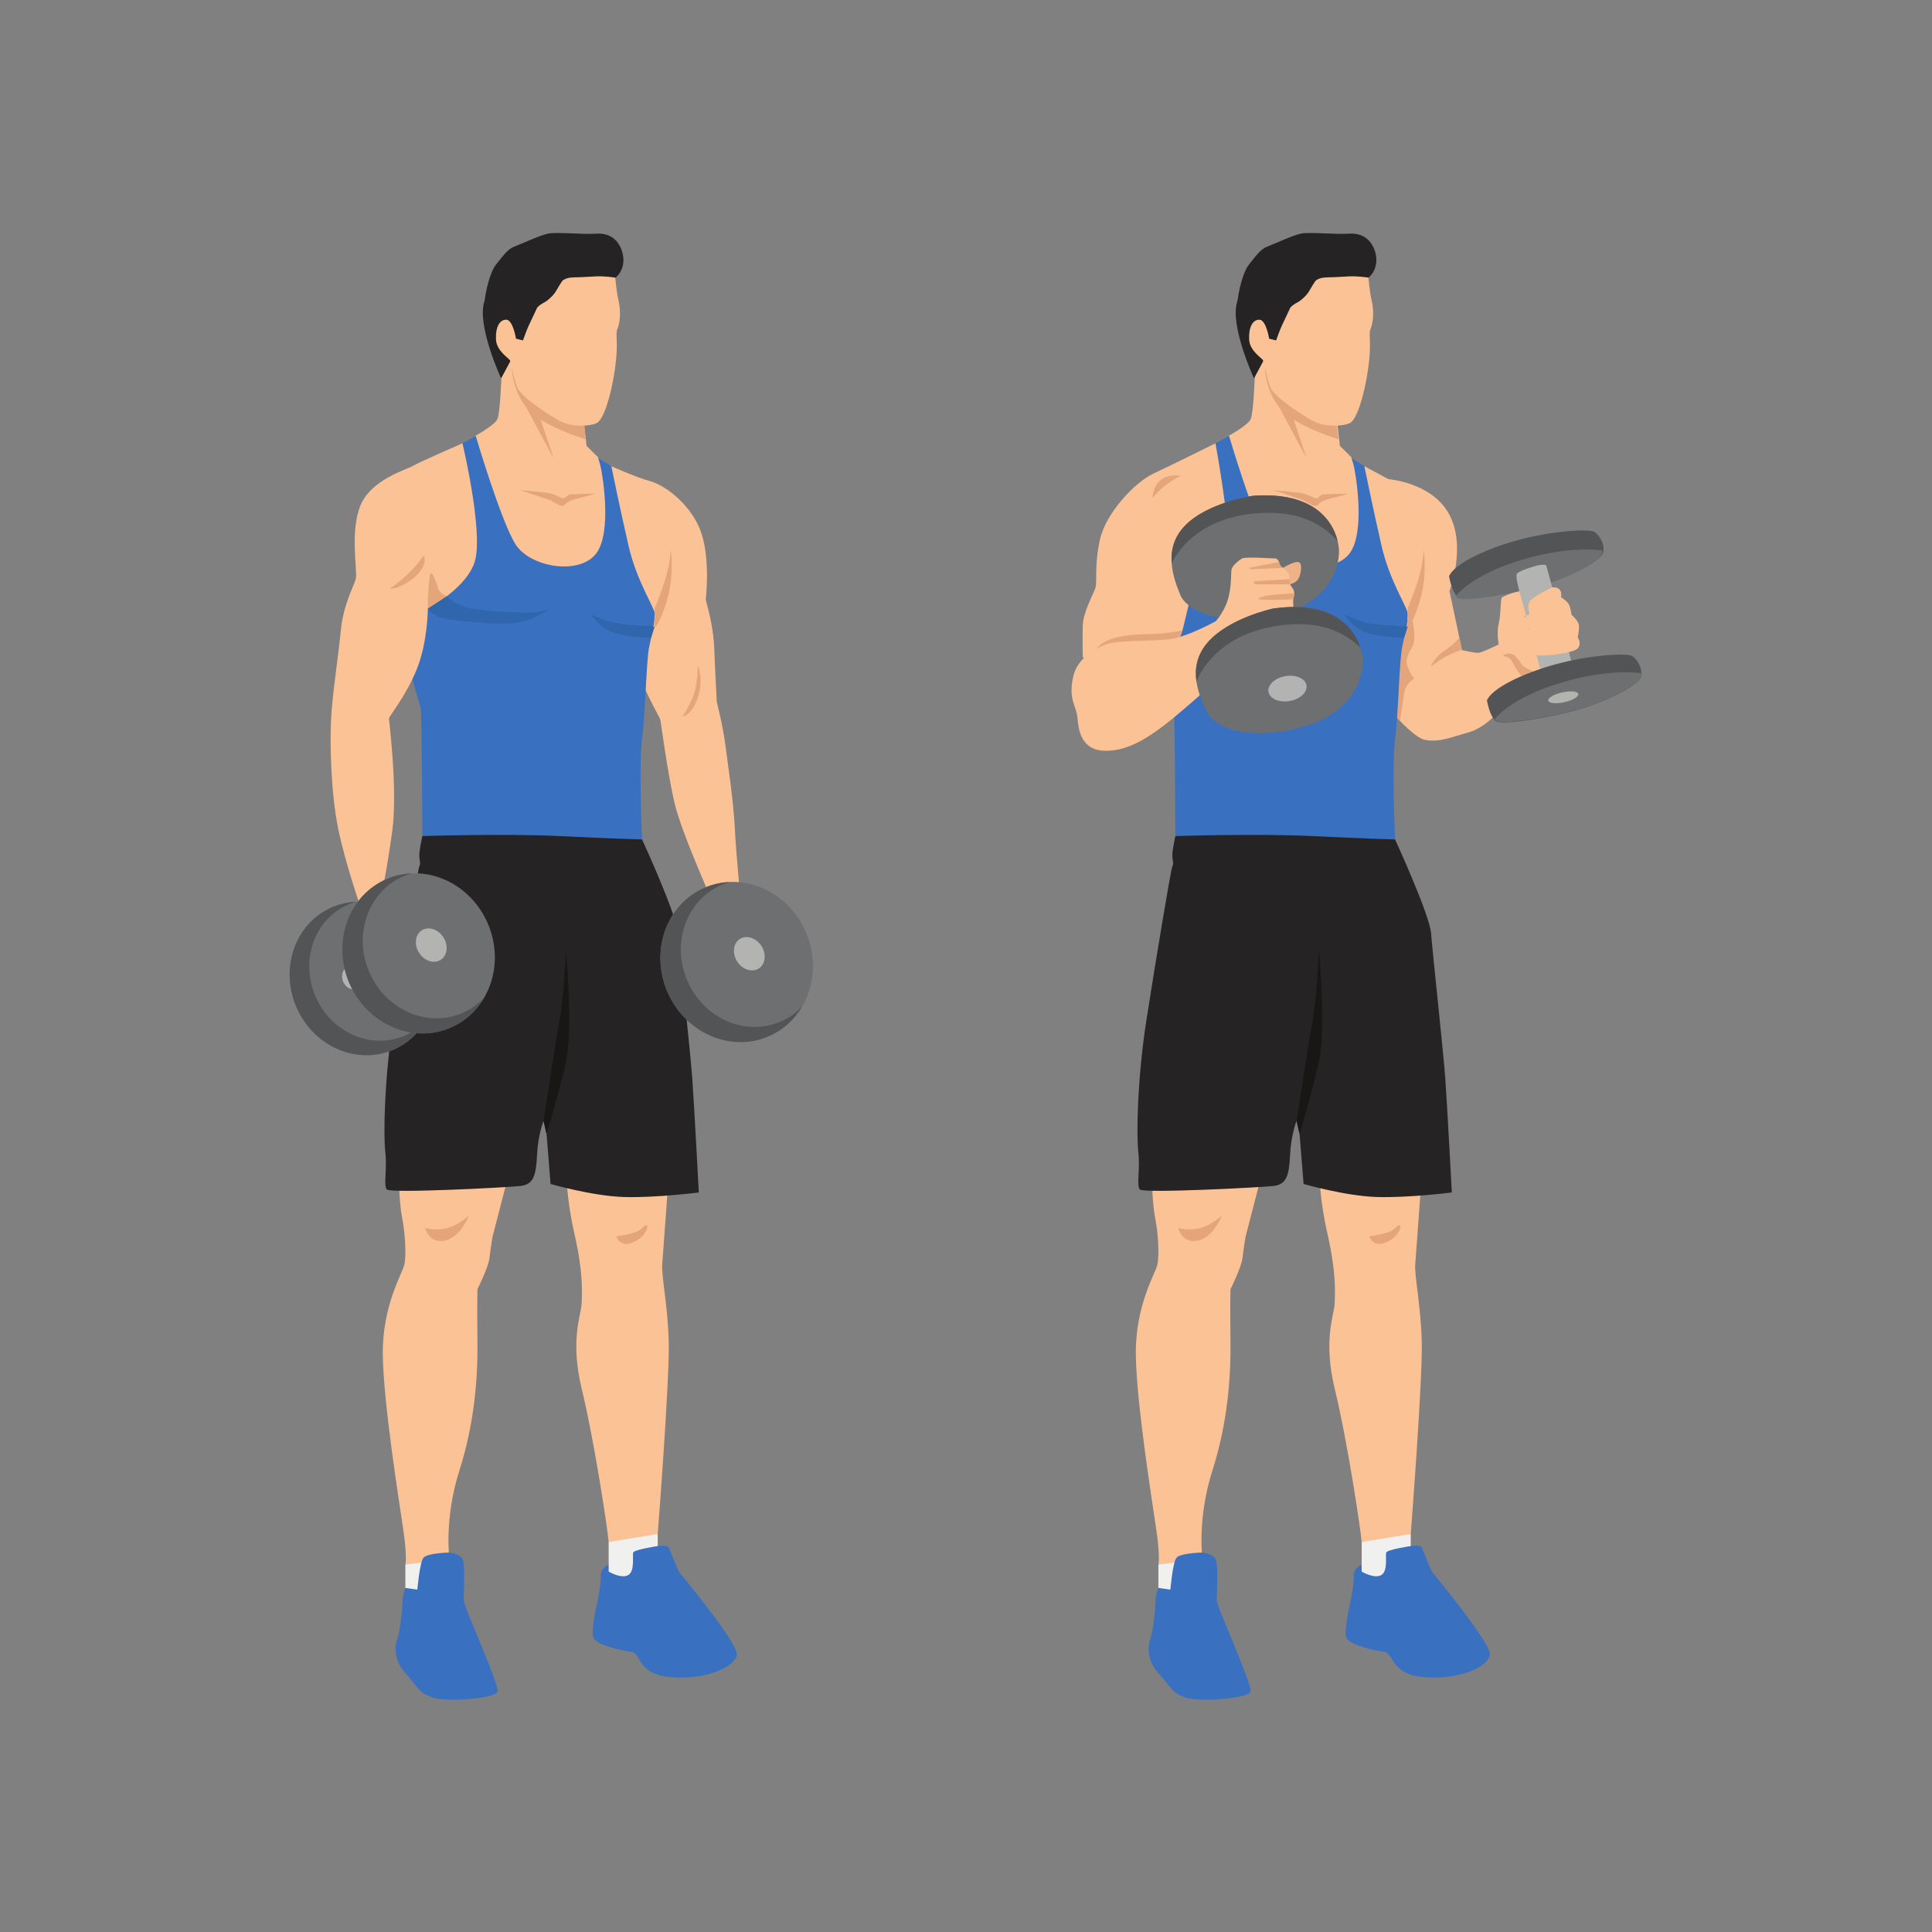 <?xml version="1.0" encoding="UTF-8" standalone="no"?>
<svg
   xmlns:dc="http://purl.org/dc/elements/1.1/"
   xmlns:cc="http://creativecommons.org/ns#"
   xmlns:rdf="http://www.w3.org/1999/02/22-rdf-syntax-ns#"
   xmlns:svg="http://www.w3.org/2000/svg"
   xmlns="http://www.w3.org/2000/svg"
   viewBox="0 0 2666.667 2666.667"
   height="2666.667"
   width="2666.667"
   xml:space="preserve"
   id="svg2"
   version="1.1"><rect x="0" y="0" width="2666.667" height="2666.667" fill="#808080" stroke="none"/><defs
     id="defs6" /><g
     transform="matrix(1.333,0,0,-1.333,0,2666.667)"
     id="g10"><g
       transform="scale(0.1)"
       id="g12"><g
         transform="scale(1.227)"
         id="g14"><path
           id="path16"
           style="fill:none;fill-opacity:1;fill-rule:nonzero;stroke:none"
           d="M 16300,0 H 0 V 16300 H 16300 V 0" /></g><path
         id="path18"
         style="fill:#3a70c0;fill-opacity:1;fill-rule:nonzero;stroke:none"
         d="m 6395.96,3861.6 -93.62,-57 c 0,0 -88.15,-39.9 -82.96,-121.1 5.18,-81.1 -31.12,-252.3 -31.12,-252.3 0,0 -77.78,-321.5 -41.48,-388.9 36.3,-67.4 264.46,-124.4 383.72,-140 119.27,-15.5 57.04,-238.5 430.39,-264.4 373.36,-26 653.37,114 668.93,233.3 15.56,119.3 -601.51,860.8 -601.51,860.8 0,0 -92.11,217.8 -103.1,248.9 -10.98,31.1 -114.69,15.5 -114.69,15.5 l -222.98,41.5 -191.58,-176.3" /><path
         id="path20"
         style="fill:#f0f0ef;fill-opacity:1;fill-rule:nonzero;stroke:none"
         d="m 4197.47,3804.6 v -242 c 0,0 68.71,-55.3 124.02,-17.3 55.32,38 62.23,328.4 62.23,328.4 l -93.13,10.4 -93.12,-79.5" /><path
         id="path22"
         style="fill:#fbc295;fill-opacity:1;fill-rule:nonzero;stroke:none"
         d="m 4131.36,7766.3 c 0,0 3.46,-224.7 34.57,-383.7 31.11,-159.1 41.48,-383.8 20.74,-473.7 -20.74,-89.8 -228.16,-423.4 -222.97,-926.4 5.18,-503 171.12,-1534.9 212.6,-1820.1 41.48,-285.2 21.17,-357.8 21.17,-357.8 l 455.89,57 c 0,0 -57.04,414.9 103.72,917.9 160.74,502.9 191.86,980 186.67,1353.4 -5.19,373.3 0.53,523.7 0.53,523.7 0,0 113.55,228.1 123.92,321.5 10.37,93.3 31.12,217.8 31.12,217.8 l 197.04,762.2 -1165,-191.8" /><path
         id="path24"
         style="fill:#f0f0ef;fill-opacity:1;fill-rule:nonzero;stroke:none"
         d="M 6302.34,4037.9 V 3732 c 0,0 129.64,-77.8 202.24,-36.3 72.59,41.5 41.48,201.9 51.85,233.2 10.37,31.2 254.09,67.5 254.09,67.5 v 124.5 c 0,0 -212.6,155.6 -274.83,119.3 -62.23,-36.3 -233.35,-202.3 -233.35,-202.3" /><path
         id="path26"
         style="fill:#fbc295;fill-opacity:1;fill-rule:nonzero;stroke:none"
         d="m 5866.76,7870 c 0,-31.1 -5.18,-259.3 82.97,-648.2 88.15,-388.9 77.78,-591.1 72.6,-715.6 -5.19,-124.4 -123.04,-373.3 3.3,-891.9 126.33,-518.5 266.34,-1441.5 276.71,-1576.4 l 508.18,83 c 0,0 124.45,1602.3 114.08,1991.2 -10.37,388.9 -77.78,679.3 -67.41,803.8 10.37,124.4 68.02,933.3 68.02,933.3 l -617.68,108.9 -440.77,-88.1" /><path
         id="path28"
         style="fill:#252323;fill-opacity:1;fill-rule:nonzero;stroke:none"
         d="m 4373.35,11347.7 c 0,0 -36.3,-159 -31.11,-216.1 5.18,-57 14.54,-67.4 -0.51,-98.5 -15.05,-31.1 -175.8,-995.6 -269.14,-1597.1 -93.34,-601.5 -103.71,-1177.1 -82.97,-1358.6 20.75,-181.5 -20.74,-347.4 15.56,-388.9 36.3,-41.5 1249.7,20.7 1384.52,36.3 134.82,15.6 160.75,108.9 171.12,321.5 10.37,212.6 67.41,352.6 67.41,352.6 l 31.12,-134.8 41.48,-518.6 c 0,0 430.39,-124.4 757.08,-134.8 326.68,-10.4 777.82,46.7 777.82,46.7 0,0 -46.67,886.7 -67.41,1177.1 -20.75,290.4 -133.1,1310.2 -146.93,1503.8 -13.83,193.6 -373.35,974.8 -373.35,974.8 l -1334.39,325 c 0,0 -255.82,-55.3 -511.63,-110.6 -255.82,-55.3 -428.67,-179.8 -428.67,-179.8" /><path
         id="path30"
         style="fill:#fbc295;fill-opacity:1;fill-rule:nonzero;stroke:none"
         d="m 6177.89,15020.8 c 10.37,15.5 152.11,157.2 152.11,157.2 0,0 241.99,-110.6 407.92,-157.2 165.94,-46.7 440.77,-264.5 528.92,-549.7 88.15,-285.2 41.48,-653.4 41.48,-674.1 0,-20.8 77.78,-243.7 88.15,-518.6 10.38,-274.8 25.93,-544.4 25.93,-544.4 0,0 62.23,-238.6 88.16,-440.8 25.92,-202.2 82.96,-565.2 98.52,-871.2 15.55,-305.9 62.22,-700 46.67,-700 -15.56,0 -300.76,-36.3 -305.95,0 -5.18,36.3 -295.57,663.7 -368.16,980.1 -72.6,316.3 -140.01,840 -145.19,855.6 -5.19,15.5 -217.79,388.9 -254.09,580.7 -36.3,191.9 -237.8,802 -317.68,1044 -79.88,242 -86.79,838.4 -86.79,838.4" /><path
         id="path32"
         style="fill:#3a70c0;fill-opacity:1;fill-rule:nonzero;stroke:none"
         d="m 4923.01,15487.4 -134.82,-72.6 c 0,0 129.63,-736.3 134.82,-1068.2 5.18,-331.8 -435.58,-596.3 -492.62,-643 -57.04,-46.6 -155.57,-82.9 -155.57,-82.9 0,0 -46.67,-409.7 -31.11,-523.8 15.56,-114 103.71,-378.5 114.08,-435.5 10.37,-57.1 15.56,-1313.7 15.56,-1313.7 0,0 850.41,27.7 1417.36,0 566.94,-27.6 857.33,-34.6 857.33,-34.6 0,0 -34.57,781.3 0,1037.1 34.57,255.8 43.21,814.2 74.32,959.3 31.12,145.2 62.23,274.9 57.04,342.3 -5.18,67.4 -186.67,337 -269.64,694.8 C 6426.79,14704.4 6330,15178 6330,15178 l -141.74,87.3 c 0,0 -909.18,102.9 -919.55,102.9 -10.38,0 -345.7,119.2 -345.7,119.2" /><path
         id="path34"
         style="fill:#6e6f71;fill-opacity:1;fill-rule:nonzero;stroke:none"
         d="m 4444.69,10166.7 c 173.74,-407.9 6.42,-869.9 -373.74,-1031.8 -380.15,-161.9 -829.18,37.6 -1002.92,445.5 -173.75,407.9 -6.42,869.9 373.73,1031.8 380.15,161.9 829.18,-37.5 1002.93,-445.5" /><path
         id="path36"
         style="fill:#535456;fill-opacity:1;fill-rule:nonzero;stroke:none"
         d="m 4188.51,9280.5 c -349.97,-149.1 -763.33,34.5 -923.28,410.1 -159.95,375.5 -5.9,800.8 344.06,949.9 25.5,10.8 51.37,19.7 77.42,27.1 -82.56,-3.6 -165.26,-21.5 -244.95,-55.4 -380.15,-161.9 -547.48,-623.9 -373.73,-1031.8 173.74,-407.9 622.77,-607.4 1002.92,-445.5 145.53,62 259.72,168 335.68,298.1 -60.12,-63.9 -133.3,-116.4 -218.12,-152.5" /><path
         id="path38"
         style="fill:#e4a57a;fill-opacity:1;fill-rule:nonzero;stroke:none"
         d="m 6779.98,13698.4 c -16.13,2.3 154.99,321.5 165.36,622.3 0,0 34.24,-254.1 -26.96,-487.4 -61.19,-233.4 -129.3,-332.8 -139.48,-316.3 -10.17,16.4 1.08,181.4 1.08,181.4" /><path
         id="path40"
         style="fill:#b3b3b2;fill-opacity:1;fill-rule:nonzero;stroke:none"
         d="m 3732.11,9912.9 c 22.88,-61.7 0.85,-126.8 -49.2,-145.4 -50.06,-18.5 -109.18,16.5 -132.07,78.3 -22.88,61.7 -0.84,126.9 49.21,145.4 50.06,18.5 109.18,-16.5 132.06,-78.3" /><path
         id="path42"
         style="fill:#e4a57a;fill-opacity:1;fill-rule:nonzero;stroke:none"
         d="m 7225.36,13117.7 c 0,0 0,-207.4 -48.4,-325 -48.4,-117.5 -110.63,-207.4 -110.63,-207.4 0,0 94.21,6.1 159.03,197.9 64.81,191.9 0,334.5 0,334.5" /><g
         transform="scale(1.002)"
         id="g44"><path
           id="path46"
           style="fill:#fbc295;fill-opacity:1;fill-rule:nonzero;stroke:none"
           d="m 5181.67,16064.7 c 0,0 -13.89,-368.7 -41.79,-430.8 -27.9,-62.2 -224.63,-170.9 -224.63,-170.9 0,0 258.86,-875 409,-1118.3 150.14,-243.3 657.52,-326.2 833.54,-103.5 176.02,222.6 62.13,857.7 44.87,919.8 -17.25,62.1 -24.16,80.2 -24.16,80.2 l -116.9,116.5 -31.52,276.2 -659.23,666.1 h -157.19 l -31.99,-235.3" /></g><path
         id="path48"
         style="fill:#e4a57a;fill-opacity:1;fill-rule:nonzero;stroke:none"
         d="m 5301.66,16188 c 0,0 1.07,-219.3 151.01,-406.6 149.94,-187.3 610.02,-325 610.02,-325 l -22.54,292.4 -371.65,275.9 -366.84,163.3" /><path
         id="path50"
         style="fill:#e4a57a;fill-opacity:1;fill-rule:nonzero;stroke:none"
         d="m 5509.98,15784.2 -57.31,-2.8 c 0,0 280.73,-525.7 278.17,-516 -2.55,9.7 -146.67,437.8 -146.67,437.8 l -74.19,81" /><g
         transform="scale(1.051)"
         id="g52"><path
           id="path54"
           style="fill:#252323;fill-opacity:1;fill-rule:nonzero;stroke:none"
           d="m 5026.65,15473.2 -89.52,-166.6 c 0,0 -244.63,527.5 -163.92,760.5 80.7,232.9 264.52,-70.8 264.52,-70.8 l -3.05,-397 -8.03,-126.1" /></g><g
         transform="scale(1.08)"
         id="g56"><path
           id="path58"
           style="fill:#252323;fill-opacity:1;fill-rule:nonzero;stroke:none"
           d="m 4836.39,15205.6 -70.87,4.6 c 0,0 -110.2,159.8 -122.72,302.7 -12.53,142.9 50.08,398.4 113.64,474.7 63.54,76.3 104.97,144.7 174.62,171.1 69.65,26.5 244.74,108 323.04,124.7 78.29,16.6 342.29,-9.5 450.96,-0.9 108.66,8.5 195.93,-28 244.85,-133 48.91,-105.1 32.09,-223.8 -52.63,-292.9 -84.72,-69.1 -359.96,-267.8 -359.96,-267.8 l -504.97,-459 -195.96,75.8" /></g><g
         transform="scale(1.052)"
         id="g60"><path
           id="path62"
           style="fill:#fbc295;fill-opacity:1;fill-rule:nonzero;stroke:none"
           d="m 5078.81,15682.6 c 0,0 -29.4,185.8 -95.96,186.9 -66.55,1.1 -106.33,-75.7 -101.13,-193.4 5.19,-117.7 130.9,-186 141.94,-212.1 11.03,-26.1 30,-176.4 71.76,-267.9 41.77,-91.5 288.45,-253.1 411.01,-321.2 122.55,-68.1 301.1,-54.1 366.51,-23.3 65.4,30.7 140.12,257.5 179.74,531 39.63,273.5 -0.79,336.3 25.36,398.1 26.13,61.8 33.38,175.6 10.98,272.2 -22.4,96.6 -32.89,230.8 -32.89,230.8 0,0 -100.48,16.3 -189.57,12.1 -89.1,-4.2 -127.42,-8.1 -206.81,-9.4 -79.39,-1.3 -93.04,-16.3 -112.59,-24.5 -19.57,-8.3 -63.32,-97.5 -87.65,-130.9 -24.33,-33.3 -74.74,-77.7 -97.66,-88.9 -22.92,-11.3 -65.81,-37.1 -76.7,-58.6 -10.88,-21.5 -55.25,-120.2 -77.02,-163.2 -21.77,-43.1 -60.61,-154.8 -60.61,-154.8 l -68.71,17.1" /></g><path
         id="path64"
         style="fill:#e4a57a;fill-opacity:1;fill-rule:nonzero;stroke:none"
         d="m 5384.52,14930 c 10.37,0 240.26,-82.1 288.65,-95.9 48.4,-13.9 105.44,-64 145.19,-67.4 39.76,-3.5 22.47,38 134.83,69.1 112.35,31.1 207.42,51.9 200.5,55.3 -6.91,3.5 -241.99,-1.7 -262.73,-8.6 -20.74,-6.9 -43.21,-49.5 -74.32,-34.3 -31.12,15.2 -74.33,32.5 -107.17,44.6 -32.84,12.1 -324.95,37.2 -324.95,37.2" /><path
         id="path66"
         style="fill:#fbc295;fill-opacity:1;fill-rule:nonzero;stroke:none"
         d="m 4788.19,15414.8 c 0,0 -466.7,-203.9 -518.55,-236.8 -51.86,-32.8 -430.39,-136.9 -539.29,-411.5 -108.89,-274.7 -25.93,-679.1 -46.67,-756.9 -20.74,-77.8 -129.63,-264.5 -155.56,-539.3 -25.93,-274.8 -82.97,-624 -98.53,-885 -15.55,-261 -5.18,-784.7 72.6,-1163.3 77.78,-378.5 254.09,-876.3 254.09,-876.3 l 191.86,186.7 c 0,0 57.04,248.9 114.08,674.1 57.04,425.2 -34.57,1133.9 -34.57,1158.1 0,24.2 172.85,228.1 286.93,508.1 114.08,280.1 115.81,630.9 115.81,630.9 0,0 426.93,223 492.62,513.4 65.68,290.4 -93.34,1026.7 -134.82,1197.8" /><path
         id="path68"
         style="fill:#e4a57a;fill-opacity:1;fill-rule:nonzero;stroke:none"
         d="m 4458.91,14069.2 c -11.56,1 -31.11,-207.4 -28.52,-365.6 0,0 84.92,56.9 196.72,128.3 0,0 -68.81,20.4 -89.56,79.2 -20.74,58.7 -46.66,155.5 -78.64,158.1" /><path
         id="path70"
         style="fill:#e4a57a;fill-opacity:1;fill-rule:nonzero;stroke:none"
         d="m 4386.31,14253.3 c 0,0 -75.19,-114.1 -181.49,-210 -106.3,-95.9 -171.12,-132.2 -163.34,-134.8 7.78,-2.6 129.64,7.7 264.46,132.2 134.82,124.4 80.37,212.6 80.37,212.6" /><path
         id="path72"
         style="fill:#3067ac;fill-opacity:1;fill-rule:nonzero;stroke:none"
         d="m 4627.11,13831.9 c 0,0 88.48,-97.1 259.6,-128.3 171.12,-31.1 554.84,-51.8 663.74,-36.3 108.9,15.6 145.19,36.3 145.19,36.3 0,0 -171.12,-129.6 -373.35,-150.3 -202.24,-20.8 -555.49,20.7 -695.18,41.4 -139.68,20.8 -196.72,108.9 -196.72,108.9 l 196.72,128.3" /><path
         id="path74"
         style="fill:#3067ac;fill-opacity:1;fill-rule:nonzero;stroke:none"
         d="m 6122.58,13643.1 c 0,0 169.39,-80.4 273.1,-95.5 103.71,-15.1 383.22,-30.6 383.22,-30.6 l -36.89,-116.7 c 0,0 -170.02,0.9 -349.79,42.3 -179.76,41.5 -269.64,200.5 -269.64,200.5" /><path
         id="path76"
         style="fill:#191716;fill-opacity:1;fill-rule:nonzero;stroke:none"
         d="m 5859.85,10165.4 c 0,-34.5 -27.66,-525.4 -62.23,-705.2 -34.57,-179.8 -169.39,-1061.3 -169.39,-1061.3 l 31.12,-134.8 c 0,0 124.44,401 200.5,746.7 76.05,345.7 0,1154.6 0,1154.6" /><path
         id="path78"
         style="fill:#e4a57a;fill-opacity:1;fill-rule:nonzero;stroke:none"
         d="m 4401.87,7289.2 c 0,0 108.8,-31.1 228.11,0 119.32,31.1 223.02,127.1 223.02,127.1 0,0 -77.78,-217.8 -243.71,-256.7 -165.94,-38.9 -207.42,129.6 -207.42,129.6" /><path
         id="path80"
         style="fill:#e4a57a;fill-opacity:1;fill-rule:nonzero;stroke:none"
         d="m 6382.71,7203.7 c 0,0 160.76,20.7 222.98,54.4 62.23,33.7 57.04,59.6 88.15,59.6 31.12,0 -7.78,-124.4 -142.59,-178.9 -134.83,-54.4 -168.54,64.9 -168.54,64.9" /><path
         id="path82"
         style="fill:#6e6f71;fill-opacity:1;fill-rule:nonzero;stroke:none"
         d="m 5052.46,10439.3 c 181.24,-425.6 6.7,-907.4 -389.85,-1076.3 -396.54,-168.9 -864.92,39.1 -1046.15,464.6 -181.24,425.6 -6.7,907.4 389.84,1076.3 396.54,168.9 864.93,-39.1 1046.16,-464.6" /><path
         id="path84"
         style="fill:#535456;fill-opacity:1;fill-rule:nonzero;stroke:none"
         d="m 4785.24,9514.8 c -365.05,-155.5 -796.23,36.1 -963.08,427.8 -166.84,391.7 -6.16,835.3 358.89,990.8 26.61,11.3 53.59,20.6 80.76,28.3 -86.12,-3.7 -172.39,-22.4 -255.51,-57.8 -396.54,-168.9 -571.08,-650.7 -389.84,-1076.3 181.24,-425.5 649.61,-633.5 1046.16,-464.6 151.79,64.6 270.91,175.2 350.14,310.9 -62.71,-66.7 -139.05,-121.4 -227.52,-159.1" /><path
         id="path86"
         style="fill:#b3b3b2;fill-opacity:1;fill-rule:nonzero;stroke:none"
         d="m 4590.9,10299.5 c 54.1,-84.4 41.75,-188.9 -27.56,-233.3 -69.32,-44.4 -169.36,-12 -223.46,72.4 -54.09,84.3 -41.75,188.8 27.57,233.2 69.31,44.4 169.36,12.1 223.45,-72.3" /><path
         id="path88"
         style="fill:#6e6f71;fill-opacity:1;fill-rule:nonzero;stroke:none"
         d="m 8345.82,10349.7 c 181.23,-425.5 6.69,-907.4 -389.85,-1076.3 -396.54,-168.8 -864.92,39.2 -1046.16,464.7 -181.23,425.5 -6.69,907.4 389.85,1076.3 396.54,168.9 864.92,-39.1 1046.16,-464.7" /><path
         id="path90"
         style="fill:#535456;fill-opacity:1;fill-rule:nonzero;stroke:none"
         d="m 8078.6,9425.3 c -365.05,-155.5 -796.24,36 -963.08,427.8 -166.84,391.7 -6.16,835.3 358.89,990.8 26.6,11.3 53.58,20.6 80.76,28.3 -86.12,-3.8 -172.4,-22.4 -255.51,-57.8 -396.54,-168.9 -571.08,-650.8 -389.85,-1076.3 181.24,-425.5 649.62,-633.5 1046.16,-464.7 151.8,64.7 270.91,175.3 350.14,311 -62.7,-66.7 -139.04,-121.4 -227.51,-159.1" /><path
         id="path92"
         style="fill:#b3b3b2;fill-opacity:1;fill-rule:nonzero;stroke:none"
         d="m 7884.26,10209.9 c 54.09,-84.3 41.75,-188.8 -27.57,-233.2 -69.31,-44.4 -169.36,-12.1 -223.45,72.3 -54.09,84.4 -41.76,188.8 27.56,233.3 69.32,44.4 169.36,12 223.46,-72.4" /><path
         id="path94"
         style="fill:#3a70c0;fill-opacity:1;fill-rule:nonzero;stroke:none"
         d="m 4647.3,3928.9 c 0,0 -224.97,-4.5 -263.58,-55.2 -38.61,-50.6 -62.23,-328.4 -62.23,-328.4 l -124.02,17.3 c 0,0 -28.08,-62.2 -31.54,-165.9 -3.45,-103.8 -27.65,-297.3 -51.85,-359.6 -24.2,-62.2 -44.1,-217.8 83.39,-356 127.48,-138.3 127.48,-200.5 279.59,-252.4 152.11,-51.8 649.91,-10.4 674.11,58.8 24.2,69.1 -345.7,871.1 -349.15,943.7 -3.46,72.6 20.73,373.4 -13.83,432.1 -34.57,58.8 -140.89,65.6 -140.89,65.6" /><path
         id="path96"
         style="fill:#3a70c0;fill-opacity:1;fill-rule:nonzero;stroke:none"
         d="m 14193.2,3861.6 -93.7,-57 c 0,0 -88.1,-39.9 -82.9,-121.1 5.2,-81.1 -31.1,-252.3 -31.1,-252.3 0,0 -77.8,-321.5 -41.5,-388.9 36.3,-67.4 264.4,-124.4 383.7,-140 119.3,-15.5 57,-238.5 430.4,-264.4 373.4,-26 653.4,114 668.9,233.3 15.6,119.3 -601.5,860.8 -601.5,860.8 0,0 -92.1,217.8 -103.1,248.9 -11,31.1 -114.7,15.5 -114.7,15.5 l -223,41.5 -191.5,-176.3" /><path
         id="path98"
         style="fill:#f0f0ef;fill-opacity:1;fill-rule:nonzero;stroke:none"
         d="m 11994.7,3804.6 v -242 c 0,0 68.7,-55.3 124,-17.3 55.3,38 62.2,328.4 62.2,328.4 l -93.1,10.4 -93.1,-79.5" /><path
         id="path100"
         style="fill:#f0f0ef;fill-opacity:1;fill-rule:nonzero;stroke:none"
         d="M 14099.5,4037.9 V 3732 c 0,0 129.7,-77.8 202.3,-36.3 72.6,41.5 41.5,201.9 51.8,233.2 10.4,31.2 254.1,67.5 254.1,67.5 v 124.5 c 0,0 -212.6,155.6 -274.8,119.3 -62.2,-36.3 -233.4,-202.3 -233.4,-202.3" /><path
         id="path102"
         style="fill:#fbc295;fill-opacity:1;fill-rule:nonzero;stroke:none"
         d="m 11928.6,7766.3 c 0,0 3.4,-224.7 34.5,-383.7 31.1,-159.1 41.5,-383.8 20.8,-473.7 -20.8,-89.8 -228.2,-423.4 -223,-926.4 5.2,-503 171.1,-1534.9 212.6,-1820.1 41.5,-285.2 21.2,-357.8 21.2,-357.8 l 455.9,57 c 0,0 -57.1,414.9 103.7,917.9 160.7,502.9 191.8,980 186.7,1353.4 -5.2,373.3 0.5,523.7 0.5,523.7 0,0 113.5,228.1 123.9,321.5 10.4,93.3 31.1,217.8 31.1,217.8 l 197.1,762.2 -1165,-191.8" /><path
         id="path104"
         style="fill:#fbc295;fill-opacity:1;fill-rule:nonzero;stroke:none"
         d="m 13664,7870 c 0,-31.1 -5.2,-259.3 82.9,-648.2 88.2,-388.9 77.8,-591.1 72.6,-715.6 -5.2,-124.4 -123,-373.3 3.3,-891.9 126.4,-518.5 266.4,-1441.5 276.7,-1576.4 l 508.2,83 c 0,0 124.5,1602.3 114.1,1991.2 -10.4,388.9 -77.8,679.3 -67.4,803.8 10.4,124.4 68,933.3 68,933.3 l -617.7,108.9 -440.7,-88.1" /><path
         id="path106"
         style="fill:#252323;fill-opacity:1;fill-rule:nonzero;stroke:none"
         d="m 12170.5,11347.7 c 0,0 -36.2,-159 -31.1,-216.1 5.2,-57 14.6,-67.4 -0.5,-98.5 -15,-31.1 -175.8,-995.6 -269.1,-1597.1 -93.3,-601.5 -103.7,-1177.1 -83,-1358.6 20.8,-181.5 -20.7,-347.4 15.6,-388.9 36.3,-41.5 1249.7,20.7 1384.5,36.3 134.8,15.6 160.8,108.9 171.1,321.5 10.4,212.6 67.4,352.6 67.4,352.6 l 31.1,-134.8 41.5,-518.6 c 0,0 430.4,-124.4 757.1,-134.8 326.7,-10.4 777.8,46.7 777.8,46.7 0,0 -46.6,886.7 -67.4,1177.1 -20.7,290.4 -133.1,1310.2 -146.9,1503.8 -13.8,193.6 -373.4,974.8 -373.4,974.8 l -1334.4,325 c 0,0 -255.8,-55.3 -511.6,-110.6 -255.8,-55.3 -428.7,-179.8 -428.7,-179.8" /><path
         id="path108"
         style="fill:#fbc295;fill-opacity:1;fill-rule:nonzero;stroke:none"
         d="m 14127.2,15178 250.6,-134.8 c 0,0 454.6,-32.8 630.9,-369.9 176.3,-337 0,-788.2 0,-788.2 l 129.7,-611.9 c 0,0 134.8,-31.1 172.8,-27.6 38,3.4 207.4,86.4 207.4,86.4 0,0 -24.2,116.6 0,215.6 24.2,99 16.5,246.8 32,267.5 15.6,20.8 173.7,75.2 217.8,77.8 44.1,2.6 83,-227.3 64.8,-249.8 -18.1,-22.4 -49.2,-17.2 -49.2,-17.2 l 197.9,-549.7 -413.1,-383.7 c 0,0 -171.2,-217.8 -357.8,-269.7 -186.7,-51.8 -311.1,-108.9 -458.9,-77.8 -147.8,31.2 -474.5,440.8 -474.5,461.6 0,20.7 -357.8,1610.9 -357.8,1610.9 l 207.4,760.5" /><path
         id="path110"
         style="fill:#e4a57a;fill-opacity:1;fill-rule:nonzero;stroke:none"
         d="m 14627.6,13583.2 c 0,0 38.9,-195.9 0,-268.5 -38.9,-72.6 -82.7,-134.8 -50.4,-217.8 32.3,-82.9 67.7,-119.2 67.7,-119.2 0,0 -92.5,-41.5 -108,-166 -15.6,-124.4 -41.9,-269.9 -41.9,-269.9 l -47.3,50.8 -92.3,566.6 41.5,369.3 230.7,54.7" /><path
         id="path112"
         style="fill:#3a70c0;fill-opacity:1;fill-rule:nonzero;stroke:none"
         d="m 12720.2,15487.4 -134.8,-72.6 c 0,0 129.6,-736.3 134.8,-1068.2 5.2,-331.8 -435.6,-596.3 -492.6,-643 -57.1,-46.6 -155.6,-82.9 -155.6,-82.9 0,0 -46.6,-409.7 -31.1,-523.8 15.6,-114 103.7,-378.5 114.1,-435.5 10.4,-57.1 15.5,-1313.7 15.5,-1313.7 0,0 850.5,27.7 1417.4,0 567,-27.6 857.3,-34.6 857.3,-34.6 0,0 -34.5,781.3 0,1037.1 34.6,255.8 43.3,814.2 74.4,959.3 31.1,145.2 62.2,274.9 57,342.3 -5.2,67.4 -186.7,337 -269.6,694.8 -83,357.8 -179.8,831.4 -179.8,831.4 l -141.7,87.3 c 0,0 -909.2,102.9 -919.6,102.9 -10.4,0 -345.7,119.2 -345.7,119.2" /><path
         id="path114"
         style="fill:#fbc295;fill-opacity:1;fill-rule:nonzero;stroke:none"
         d="m 12585.4,15414.8 c 0,0 -447.7,-222.9 -641.3,-312.8 -193.6,-89.9 -490.9,-407.9 -553.1,-677.6 -62.2,-269.6 -27.6,-437.9 -48.4,-505.9 -20.7,-67.9 -127.9,-248.6 -131.3,-396.8 -3.5,-148.2 0,-314.1 0,-314.1 l 165.9,-327.6 663.7,216.9 c 0,0 157.5,187.8 214.4,424.8 56.8,237.1 56.8,237.1 56.8,237.1 0,0 380.4,167.8 408.1,473.8 27.7,305.9 -134.8,1182.2 -134.8,1182.2" /><g
         transform="scale(1.002)"
         id="g116"><path
           id="path118"
           style="fill:#fbc295;fill-opacity:1;fill-rule:nonzero;stroke:none"
           d="m 12966.6,16064.7 c 0,0 -14,-368.7 -41.8,-430.8 -27.9,-62.2 -224.7,-170.9 -224.7,-170.9 0,0 258.9,-875 409.1,-1118.3 150.1,-243.3 657.5,-326.2 833.5,-103.5 176,222.6 62.1,857.7 44.9,919.8 -17.3,62.1 -24.2,80.2 -24.2,80.2 l -116.9,116.5 -31.5,276.2 -659.3,666.1 h -157.1 l -32,-235.3" /></g><path
         id="path120"
         style="fill:#e4a57a;fill-opacity:1;fill-rule:nonzero;stroke:none"
         d="m 13098.9,16188 c 0,0 1,-219.3 151,-406.6 149.9,-187.3 610,-325 610,-325 l -38.3,288.1 -355.9,280.2 -366.8,163.3" /><path
         id="path122"
         style="fill:#e4a57a;fill-opacity:1;fill-rule:nonzero;stroke:none"
         d="m 13307.2,15784.2 -57.3,-2.8 c 0,0 280.7,-525.7 278.1,-516 -2.5,9.7 -146.6,437.8 -146.6,437.8 l -74.2,81" /><g
         transform="scale(1.051)"
         id="g124"><path
           id="path126"
           style="fill:#252323;fill-opacity:1;fill-rule:nonzero;stroke:none"
           d="m 12444.2,15473.2 -89.5,-166.6 c 0,0 -244.7,527.5 -163.9,760.5 80.6,232.9 264.4,-70.8 264.4,-70.8 l -3,-397 -8,-126.1" /></g><g
         transform="scale(1.08)"
         id="g128"><path
           id="path130"
           style="fill:#252323;fill-opacity:1;fill-rule:nonzero;stroke:none"
           d="m 12055,15205.6 -70.8,4.6 c 0,0 -110.3,159.8 -122.8,302.7 -12.5,142.9 50.1,398.4 113.7,474.7 63.5,76.3 104.9,144.7 174.6,171.1 69.7,26.5 244.7,108 323,124.7 78.4,16.6 342.3,-9.5 451,-0.9 108.7,8.5 195.9,-28 244.9,-133 48.9,-105.1 32,-223.8 -52.7,-292.9 -84.7,-69.1 -360,-267.8 -360,-267.8 l -504.9,-459 -196,75.8" /></g><g
         transform="scale(1.052)"
         id="g132"><path
           id="path134"
           style="fill:#fbc295;fill-opacity:1;fill-rule:nonzero;stroke:none"
           d="m 12491.9,15682.6 c 0,0 -29.4,185.8 -96,186.9 -66.5,1.1 -106.3,-75.7 -101.1,-193.4 5.2,-117.7 131,-186 142,-212.1 11,-26.1 29.9,-176.4 71.8,-267.9 41.7,-91.5 288.3,-253.1 410.9,-321.2 122.6,-68.1 301.2,-54.1 366.5,-23.3 65.4,30.7 140.1,257.5 179.8,531 39.6,273.5 -0.8,336.3 25.4,398.1 26.1,61.8 33.3,175.6 10.9,272.2 -22.4,96.6 -32.9,230.8 -32.9,230.8 0,0 -100.5,16.3 -189.6,12.1 -89.1,-4.2 -127.4,-8.1 -206.8,-9.4 -79.4,-1.3 -92.9,-16.3 -112.5,-24.5 -19.6,-8.3 -63.4,-97.5 -87.7,-130.9 -24.3,-33.3 -74.7,-77.7 -97.6,-88.9 -22.9,-11.3 -65.8,-37.1 -76.8,-58.6 -10.9,-21.5 -55.2,-120.2 -77,-163.2 -21.7,-43.1 -60.6,-154.8 -60.6,-154.8 l -68.7,17.1" /></g><path
         id="path136"
         style="fill:#e4a57a;fill-opacity:1;fill-rule:nonzero;stroke:none"
         d="m 13181.7,14930 c 10.4,0 240.3,-82.1 288.7,-95.9 48.4,-13.9 105.4,-64 145.2,-67.4 39.7,-3.5 22.4,38 134.8,69.1 112.3,31.1 207.4,51.9 200.5,55.3 -6.9,3.5 -242,-1.7 -262.7,-8.6 -20.8,-6.9 -43.2,-49.5 -74.4,-34.3 -31.1,15.2 -74.3,32.5 -107.1,44.6 -32.9,12.1 -325,37.2 -325,37.2" /><path
         id="path138"
         style="fill:#e4a57a;fill-opacity:1;fill-rule:nonzero;stroke:none"
         d="m 14577.2,13698.4 c -16.1,2.3 155,321.5 165.3,622.3 0,0 34.3,-254.1 -26.9,-487.4 -61.2,-233.4 -129.3,-332.8 -139.5,-316.3 -10.2,16.4 1.1,181.4 1.1,181.4" /><path
         id="path140"
         style="fill:#3067ac;fill-opacity:1;fill-rule:nonzero;stroke:none"
         d="m 13919.8,13643.1 c 0,0 169.4,-80.4 273.1,-95.5 103.7,-15.1 383.2,-30.6 383.2,-30.6 l -36.9,-116.7 c 0,0 -170,0.9 -349.8,42.3 -179.7,41.5 -269.6,200.5 -269.6,200.5" /><g
         transform="scale(1.02)"
         id="g142"><path
           id="path144"
           style="fill:#535456;fill-opacity:1;fill-rule:nonzero;stroke:none"
           d="m 14710,13764.2 c 0,0 27.1,-166.8 91.6,-212.2 64.4,-45.5 576.3,39.3 867.8,127.4 291.6,88.2 569.5,237.3 600.1,311.9 30.5,74.6 -20.4,175.9 -78.1,218.4 -57.5,42.6 -464.4,8.7 -793.2,-82.8 -328.8,-91.5 -630.6,-237.3 -688.2,-362.7" /></g><g
         transform="scale(1.018)"
         id="g146"><path
           id="path148"
           style="fill:#6e6f71;fill-opacity:1;fill-rule:nonzero;stroke:none"
           d="m 15514.8,13967.4 c -480.1,-137 -664.9,-324.7 -711.5,-380.9 5.6,-6.5 11.6,-12.1 17.9,-16.6 64.5,-45.5 577.1,39.4 869,127.6 291.9,88.3 570.2,237.7 600.9,312.3 5.5,13.7 8.3,28.2 8.9,43.1 -138,16.4 -406.4,22.6 -785.2,-85.5" /></g><path
         id="path150"
         style="fill:#191716;fill-opacity:1;fill-rule:nonzero;stroke:none"
         d="m 13657.1,10165.4 c 0,-34.5 -27.7,-525.4 -62.3,-705.2 -34.5,-179.8 -169.4,-1061.3 -169.4,-1061.3 l 31.1,-134.8 c 0,0 124.5,401 200.6,746.7 76,345.7 0,1154.6 0,1154.6" /><path
         id="path152"
         style="fill:#e4a57a;fill-opacity:1;fill-rule:nonzero;stroke:none"
         d="m 12199.1,7289.2 c 0,0 108.8,-31.1 228.1,0 119.3,31.1 223,127.1 223,127.1 0,0 -77.8,-217.8 -243.7,-256.7 -165.9,-38.9 -207.4,129.6 -207.4,129.6" /><path
         id="path154"
         style="fill:#e4a57a;fill-opacity:1;fill-rule:nonzero;stroke:none"
         d="m 14179.9,7203.7 c 0,0 160.8,20.7 223,54.4 62.2,33.7 57,59.6 88.1,59.6 31.2,0 -7.7,-124.4 -142.6,-178.9 -134.8,-54.4 -168.5,64.9 -168.5,64.9" /><path
         id="path156"
         style="fill:#b3b3b2;fill-opacity:1;fill-rule:nonzero;stroke:none"
         d="m 15923.1,14151.3 c 0,0 -197,-51.8 -217.8,-89.9 -20.7,-38 69.2,-328.4 69.2,-328.4 l 172.8,-649.9 34.6,-93.3 307.7,93.3 c 0,0 -269.7,1054.4 -280.1,1068.2 -10.3,13.8 -86.4,0 -86.4,0" /><path
         id="path158"
         style="fill:#e4a57a;fill-opacity:1;fill-rule:nonzero;stroke:none"
         d="m 15138.4,13273.2 c 0,0 -32.8,0 -138.3,-51.8 -105.4,-51.9 -185.8,-124.5 -183.2,-116.7 2.6,7.8 44.9,101.1 133.9,158.2 89.1,57 160.7,137.4 160.7,137.4 l 26.9,-127.1" /><path
         id="path160"
         style="fill:#e4a57a;fill-opacity:1;fill-rule:nonzero;stroke:none"
         d="m 15561,13212.5 c 0,0 46.7,-6.7 67.4,-22.2 20.7,-15.6 43.9,-59.7 73.8,-111.5 29.9,-51.9 51.4,-73.1 51.4,-73.1 l 144.4,37.3 c 0,0 -128.1,51.4 -144.4,85.1 -16.3,33.7 -37,52.3 -65.6,84.4 -28.5,32.2 -90.7,35.3 -127,0" /><path
         id="path162"
         style="fill:#e4a57a;fill-opacity:1;fill-rule:nonzero;stroke:none"
         d="m 12227.4,15077.8 c 0,0 -158.8,-65 -293.6,-229.6 0,0 1.2,271.1 293.6,229.6" /><path
         id="path164"
         style="fill:#e4a57a;fill-opacity:1;fill-rule:nonzero;stroke:none"
         d="m 12193.3,13345.7 50.1,132 c 0,0 -154.1,-35.9 -353.7,-38.5 -199.7,-2.6 -446.2,-26.7 -535.5,-152.1 -89.4,-125.3 639.2,-138.3 672.9,-125.3 33.7,12.9 165.9,70 165.9,70 l 0.3,113.9" /><path
         id="path166"
         style="fill:#6e6f71;fill-opacity:1;fill-rule:nonzero;stroke:none"
         d="m 12975.9,14871.2 c 0,0 -470.7,-65.9 -706,-309.4 -235.3,-243.4 -116.3,-548 -49.9,-713.8 66.4,-165.8 420.1,-336.1 981,-219.3 560.9,116.7 666.1,506.2 663.6,669.2 -2.5,163.1 -125.5,629.1 -888.7,573.3" /><path
         id="path168"
         style="fill:#535456;fill-opacity:1;fill-rule:nonzero;stroke:none"
         d="m 12132.2,14171 c 0,0 178.8,438.6 818.2,513.1 500.9,58.3 752.1,-120.4 899.2,-278.3 -49.5,201.1 -242.8,511.5 -873.7,465.4 0,0 -470.7,-65.9 -706,-309.4 -119.2,-123.2 -147.4,-262.1 -137.7,-390.8 v 0" /><path
         id="path170"
         style="fill:#eeb289;fill-opacity:1;fill-rule:nonzero;stroke:none"
         d="m 13284.2,14124.7 c 0,0 106.7,67.5 158.5,60.5 51.9,-7.1 26,-136.9 0,-177 -25.9,-40.1 -85.5,-53.1 -85.5,-53.1 l -73,169.6" /><path
         id="path172"
         style="fill:#fbc295;fill-opacity:1;fill-rule:nonzero;stroke:none"
         d="m 11477.4,13340.7 c 0,0 -305.9,-89.1 -362.9,-335 -57.1,-245.8 31.1,-308 41.4,-427.3 10.4,-119.3 31.2,-342.2 285.2,-347.4 254.1,-5.2 492.7,150.3 834.9,445.9 342.2,295.6 539.3,492.6 539.3,492.6 l -225.6,404.1 c 0,0 -306.8,-172.4 -496.9,-189.7 -190.2,-17.3 -477.1,-10.4 -615.4,-43.2" /><path
         id="path174"
         style="fill:#3a70c0;fill-opacity:1;fill-rule:nonzero;stroke:none"
         d="m 12444.5,3928.9 c 0,0 -225,-4.5 -263.6,-55.2 -38.6,-50.6 -62.2,-328.4 -62.2,-328.4 l -124,17.3 c 0,0 -28.1,-62.2 -31.6,-165.9 -3.4,-103.8 -27.6,-297.3 -51.8,-359.6 -24.2,-62.2 -44.1,-217.8 83.4,-356 127.5,-138.3 127.5,-200.5 279.6,-252.4 152.1,-51.8 649.9,-10.4 674.1,58.8 24.2,69.1 -345.7,871.1 -349.2,943.7 -3.4,72.6 20.8,373.4 -13.8,432.1 -34.6,58.8 -140.9,65.6 -140.9,65.6" /><path
         id="path176"
         style="fill:#fbc295;fill-opacity:1;fill-rule:nonzero;stroke:none"
         d="m 12589.7,13573.6 c 0,0 98.8,106.6 133.7,258.3 34.8,151.8 16.7,255.5 32.3,289.2 15.5,33.7 69.1,80.3 104.5,101.1 35.5,20.7 312.9,0 346.6,0 33.7,0 49.2,-74.8 49.2,-74.8 0,0 62.3,-47.1 83,-78.2 20.8,-31.1 18.2,-114.1 18.2,-114.1 0,0 10.7,-17.1 33.8,-52.6 23.2,-35.5 0,-102.9 0,-102.9 0,0 -3.9,-74.5 10.3,-109.8 14.3,-35.4 -405.8,-395.8 -405.8,-395.8 l -180.2,-124.5 -225.6,148.2 v 255.9" /><path
         id="path178"
         style="fill:#e4a57a;fill-opacity:1;fill-rule:nonzero;stroke:none"
         d="m 12995.7,13955.1 h 361.5 c 0,0 0.7,25.3 -2,53.1 -113.9,-6.8 -335.7,-20 -359.5,-21.9 -32.2,-2.6 0,-31.2 0,-31.2" /><path
         id="path180"
         style="fill:#e4a57a;fill-opacity:1;fill-rule:nonzero;stroke:none"
         d="m 13033.1,13804.8 c -7.8,-20.8 357.9,-5.2 357.9,-5.2 0,0 11.1,32.2 10.3,63.8 -97.8,-7 -300.7,-22.6 -308.6,-31.5 -10.4,-11.7 -51.8,-6.4 -59.6,-27.1" /><path
         id="path182"
         style="fill:#e4a57a;fill-opacity:1;fill-rule:nonzero;stroke:none"
         d="m 12955.3,14110.7 328.9,14 c -15.6,13.2 -28.2,22.7 -28.2,22.7 0,0 -3.9,18.9 -12.1,37.8 l -317.1,-60.5 28.5,-14" /><path
         id="path184"
         style="fill:#6e6f71;fill-opacity:1;fill-rule:nonzero;stroke:none"
         d="m 13181.7,13703.6 c 0,0 -464.9,-98.5 -682.7,-357.8 -217.8,-259.2 -77.8,-554.8 0,-715.6 77.8,-160.7 442.4,-305.9 993.8,-150.3 551.4,155.5 629.2,551.4 615.4,713.8 -13.8,162.5 -169.1,618.8 -926.5,509.9" /><path
         id="path186"
         style="fill:#535456;fill-opacity:1;fill-rule:nonzero;stroke:none"
         d="m 12388.9,12946.4 c 0,0 147.8,450 780.4,568.8 495.7,93.1 758.7,-67.7 916.4,-214.9 -63.4,197.2 -277.8,493.4 -904,403.3 0,0 -464.9,-98.5 -682.7,-357.8 -110.3,-131.2 -128.8,-271.8 -110.1,-399.4 v 0" /><path
         id="path188"
         style="fill:#b3b3b2;fill-opacity:1;fill-rule:nonzero;stroke:none"
         d="m 13528,12909 c 12.2,-71.2 -65.9,-144 -174.5,-162.8 -108.7,-18.7 -206.7,23.8 -219,94.9 -12.3,71.1 65.9,144 174.5,162.7 108.7,18.8 206.7,-23.7 219,-94.8" /><g
         transform="scale(1.005)"
         id="g190"><path
           id="path192"
           style="fill:#fbc295;fill-opacity:1;fill-rule:nonzero;stroke:none"
           d="m 15990.2,13853.4 c 0,0 -175.4,-84.3 -220.1,-132.5 -44.7,-48.2 -10.4,-141.1 -10.4,-141.1 0,0 -82.5,-30.9 -79.1,-89.4 3.5,-58.5 79.1,-64 79.1,-64 0,0 -79.1,-94.3 -48.2,-132.2 31,-37.8 79.2,-24.1 79.2,-24.1 0,0 -19.8,-82.5 27.5,-110.1 47.4,-27.5 392.3,13.8 437,65.4 44.8,51.6 0,112.7 0,112.7 0,0 20.7,90.3 10.4,135 -10.4,44.8 -68.8,89.5 -74,101.6 -5.2,12 -3.5,41.3 -20.7,89.4 -17.1,48.2 -87.7,87.8 -87.7,87.8 0,0 29.3,110.9 -93,101.5" /></g><g
         transform="scale(1.044)"
         id="g194"><path
           id="path196"
           style="fill:#535456;fill-opacity:1;fill-rule:nonzero;stroke:none"
           d="m 14747.5,12216.7 c 0,0 26.5,-162.8 89.3,-207.2 63,-44.4 562.8,38.4 847.5,124.5 284.7,86 556.1,231.7 585.9,304.5 29.8,72.8 -19.8,171.7 -76.1,213.3 -56.3,41.6 -453.5,8.5 -774.6,-80.9 -321.1,-89.4 -615.7,-231.7 -672,-354.2" /></g><g
         transform="scale(1.043)"
         id="g198"><path
           id="path200"
           style="fill:#6e6f71;fill-opacity:1;fill-rule:nonzero;stroke:none"
           d="m 15533.4,12413.2 c -468.8,-133.8 -649.2,-317.1 -694.7,-371.9 5.5,-6.4 11.2,-11.9 17.3,-16.2 63,-44.5 563.5,38.4 848.6,124.6 285,86.1 556.9,232 586.7,304.9 5.4,13.3 8.1,27.5 8.7,42 -134.6,16.1 -396.8,22.1 -766.6,-83.4" /></g><g
         transform="scale(1.003)"
         id="g202"><path
           id="path204"
           style="fill:#b3b3b2;fill-opacity:1;fill-rule:nonzero;stroke:none"
           d="m 16293.9,12780.8 c 6.1,-27.9 -58.2,-65.8 -143.7,-84.6 -85.5,-18.9 -159.8,-11.6 -166,16.3 -6.1,27.9 58.2,65.8 143.8,84.6 85.5,18.9 159.7,11.6 165.9,-16.3" /></g></g></g></svg>